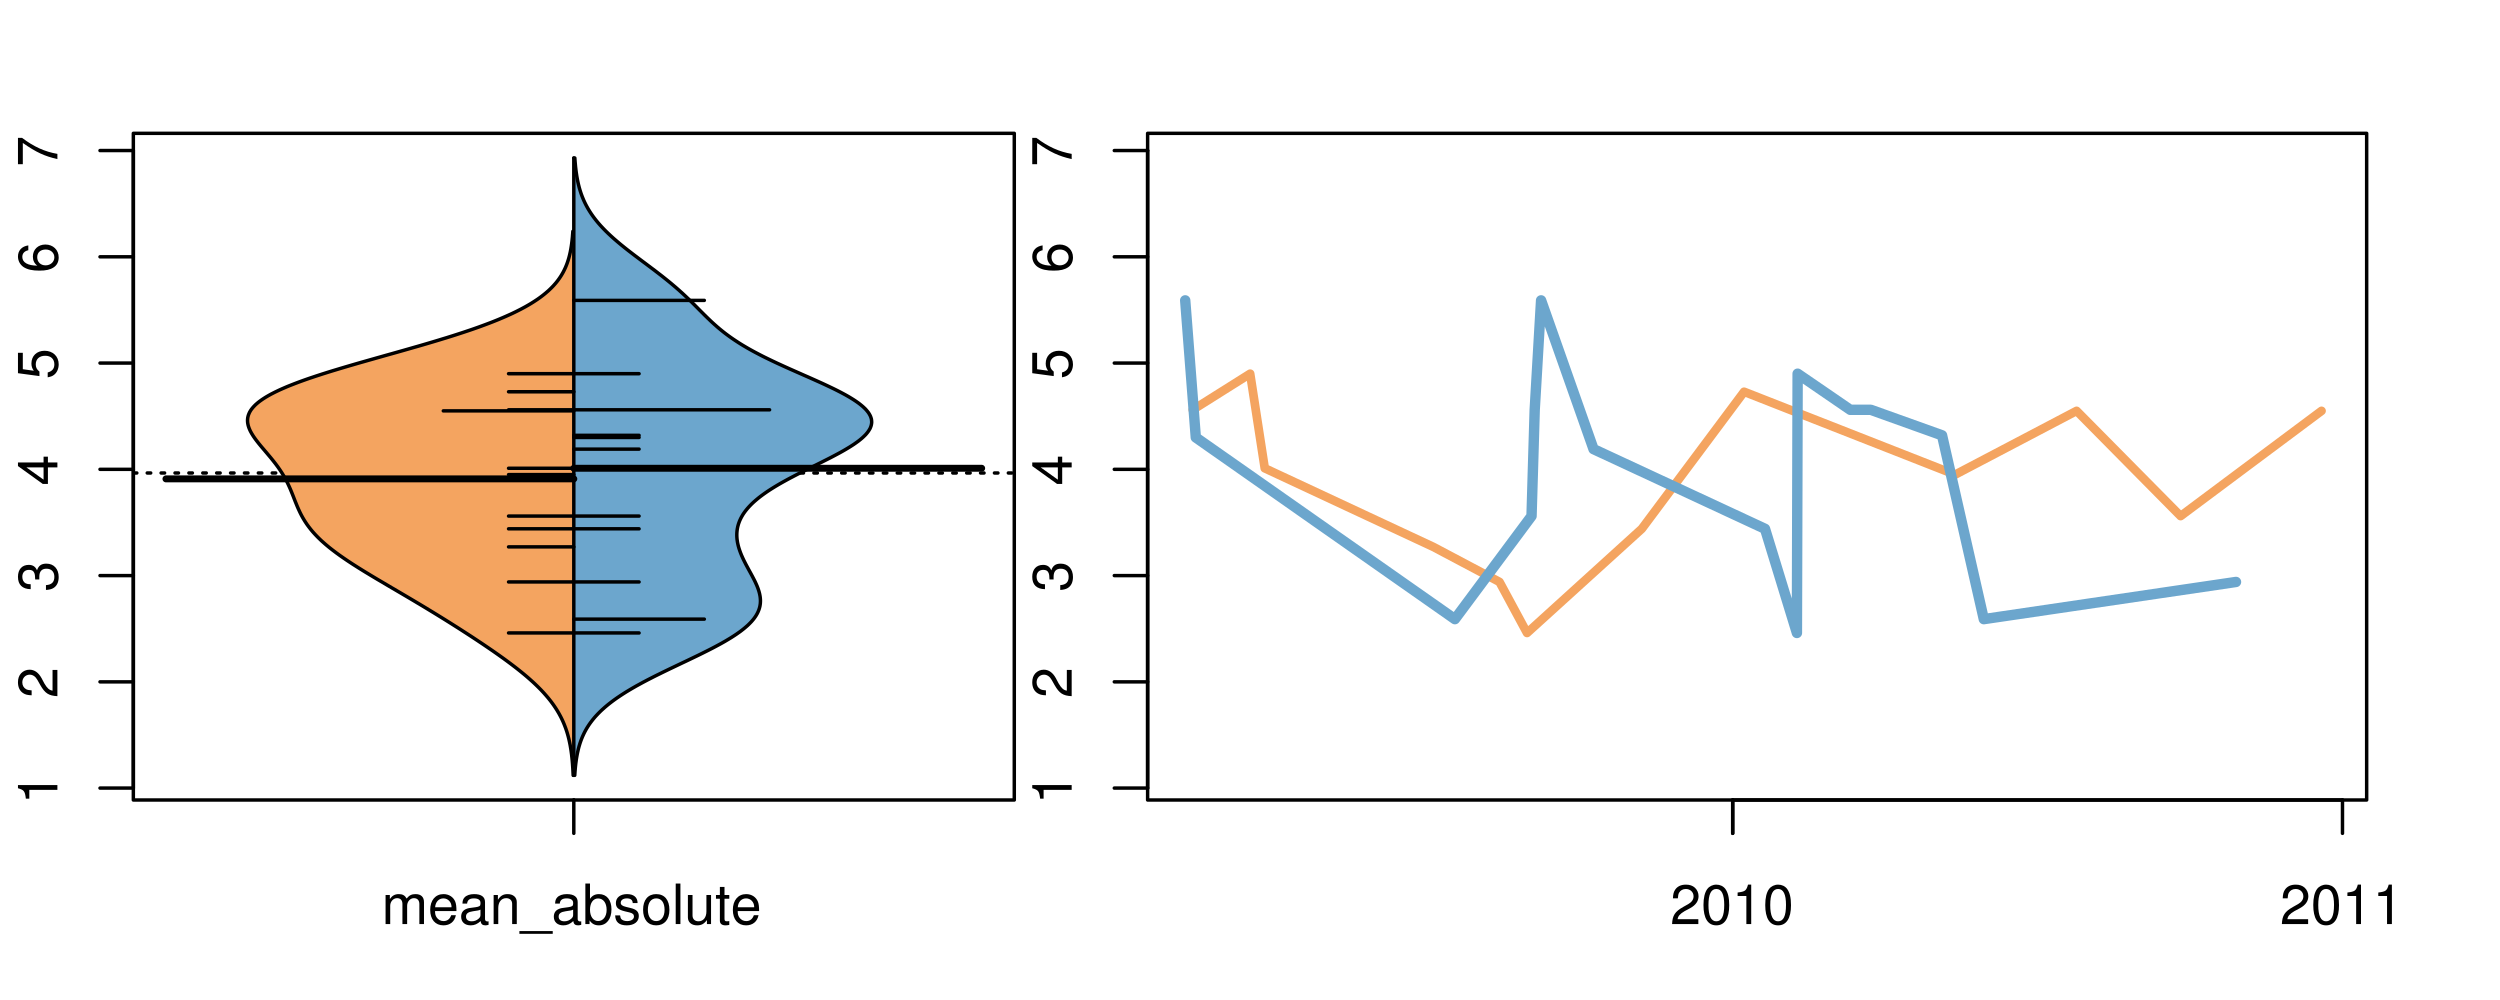<?xml version="1.0" encoding="UTF-8"?>
<svg xmlns="http://www.w3.org/2000/svg" xmlns:xlink="http://www.w3.org/1999/xlink" width="540pt" height="216pt" viewBox="0 0 540 216" version="1.1">
<defs>
<g>
<symbol overflow="visible" id="glyph0-0">
<path style="stroke:none;" d="M -6.062 -3.109 L 0 -3.109 L 0 -4.156 L -8.516 -4.156 L -8.516 -3.469 C -7.203 -3.094 -7.016 -2.859 -6.812 -1.219 L -6.062 -1.219 Z M -6.062 -3.109 "/>
</symbol>
<symbol overflow="visible" id="glyph0-1">
<path style="stroke:none;" d="M -1.047 -6.078 L -1.047 -1.594 C -1.734 -1.703 -2.188 -2.094 -2.797 -3.125 L -3.438 -4.328 C -4.094 -5.516 -4.969 -6.125 -6.016 -6.125 C -6.719 -6.125 -7.375 -5.844 -7.844 -5.344 C -8.297 -4.844 -8.516 -4.219 -8.516 -3.406 C -8.516 -2.328 -8.125 -1.531 -7.406 -1.062 C -6.953 -0.75 -6.422 -0.625 -5.562 -0.594 L -5.562 -1.656 C -6.125 -1.688 -6.484 -1.766 -6.75 -1.906 C -7.266 -2.188 -7.578 -2.734 -7.578 -3.375 C -7.578 -4.328 -6.906 -5.047 -5.984 -5.047 C -5.312 -5.047 -4.734 -4.656 -4.312 -3.906 L -3.688 -2.797 C -2.672 -1.016 -1.875 -0.5 0 -0.406 L 0 -6.078 Z M -1.047 -6.078 "/>
</symbol>
<symbol overflow="visible" id="glyph0-2">
<path style="stroke:none;" d="M -3.906 -2.656 L -3.906 -3.234 C -3.906 -4.391 -3.391 -4.984 -2.359 -4.984 C -1.297 -4.984 -0.656 -4.328 -0.656 -3.234 C -0.656 -2.078 -1.234 -1.516 -2.469 -1.438 L -2.469 -0.391 C -1.781 -0.438 -1.344 -0.547 -0.953 -0.75 C -0.141 -1.188 0.281 -2.031 0.281 -3.188 C 0.281 -4.938 -0.766 -6.078 -2.375 -6.078 C -3.453 -6.078 -4.062 -5.656 -4.406 -4.625 C -4.719 -5.422 -5.312 -5.812 -6.172 -5.812 C -7.625 -5.812 -8.516 -4.844 -8.516 -3.234 C -8.516 -1.516 -7.578 -0.594 -5.766 -0.562 L -5.766 -1.625 C -6.281 -1.625 -6.562 -1.688 -6.828 -1.812 C -7.297 -2.047 -7.578 -2.578 -7.578 -3.234 C -7.578 -4.172 -7.031 -4.734 -6.125 -4.734 C -5.531 -4.734 -5.172 -4.531 -4.984 -4.062 C -4.859 -3.766 -4.812 -3.391 -4.797 -2.656 Z M -3.906 -2.656 "/>
</symbol>
<symbol overflow="visible" id="glyph0-3">
<path style="stroke:none;" d="M -2.047 -3.922 L 0 -3.922 L 0 -4.984 L -2.047 -4.984 L -2.047 -6.234 L -2.984 -6.234 L -2.984 -4.984 L -8.516 -4.984 L -8.516 -4.203 L -3.156 -0.344 L -2.047 -0.344 Z M -2.984 -3.922 L -2.984 -1.266 L -6.703 -3.922 Z M -2.984 -3.922 "/>
</symbol>
<symbol overflow="visible" id="glyph0-4">
<path style="stroke:none;" d="M -8.516 -5.719 L -8.516 -1.312 L -3.875 -0.688 L -3.875 -1.656 C -4.469 -2.141 -4.672 -2.562 -4.672 -3.219 C -4.672 -4.359 -3.891 -5.078 -2.625 -5.078 C -1.406 -5.078 -0.656 -4.375 -0.656 -3.219 C -0.656 -2.297 -1.125 -1.734 -2.094 -1.469 L -2.094 -0.422 C -1.391 -0.562 -1.062 -0.688 -0.75 -0.938 C -0.094 -1.422 0.281 -2.281 0.281 -3.234 C 0.281 -4.953 -0.969 -6.156 -2.766 -6.156 C -4.453 -6.156 -5.609 -5.047 -5.609 -3.406 C -5.609 -2.812 -5.453 -2.328 -5.094 -1.844 L -7.469 -2.172 L -7.469 -5.719 Z M -8.516 -5.719 "/>
</symbol>
<symbol overflow="visible" id="glyph0-5">
<path style="stroke:none;" d="M -6.281 -5.969 C -7.688 -5.766 -8.516 -4.859 -8.516 -3.562 C -8.516 -2.625 -8.047 -1.781 -7.297 -1.281 C -6.469 -0.75 -5.422 -0.516 -3.875 -0.516 C -2.453 -0.516 -1.531 -0.734 -0.781 -1.234 C -0.094 -1.688 0.281 -2.438 0.281 -3.375 C 0.281 -4.984 -0.922 -6.156 -2.594 -6.156 C -4.172 -6.156 -5.297 -5.078 -5.297 -3.547 C -5.297 -2.719 -4.969 -2.047 -4.344 -1.594 C -6.422 -1.609 -7.578 -2.281 -7.578 -3.484 C -7.578 -4.234 -7.109 -4.75 -6.281 -4.922 Z M -4.359 -3.422 C -4.359 -4.438 -3.641 -5.078 -2.516 -5.078 C -1.438 -5.078 -0.656 -4.359 -0.656 -3.391 C -0.656 -2.406 -1.469 -1.656 -2.562 -1.656 C -3.625 -1.656 -4.359 -2.375 -4.359 -3.422 Z M -4.359 -3.422 "/>
</symbol>
<symbol overflow="visible" id="glyph0-6">
<path style="stroke:none;" d="M -8.516 -6.234 L -8.516 -0.547 L -7.469 -0.547 L -7.469 -5.141 C -4.578 -3.125 -2.797 -2.297 0 -1.656 L 0 -2.781 C -2.719 -3.25 -5.062 -4.312 -7.625 -6.234 Z M -8.516 -6.234 "/>
</symbol>
<symbol overflow="visible" id="glyph0-7">
<path style="stroke:none;" d="M -8.75 -5.938 L -8.75 -4.938 L -5.5 -4.938 C -6.125 -4.531 -6.469 -3.859 -6.469 -3.016 C -6.469 -1.375 -5.156 -0.312 -3.156 -0.312 C -1.031 -0.312 0.281 -1.359 0.281 -3.047 C 0.281 -3.906 -0.047 -4.516 -0.828 -5.047 L 0 -5.047 L 0 -5.938 Z M -5.531 -3.188 C -5.531 -4.266 -4.578 -4.938 -3.078 -4.938 C -1.625 -4.938 -0.656 -4.25 -0.656 -3.188 C -0.656 -2.094 -1.625 -1.359 -3.094 -1.359 C -4.562 -1.359 -5.531 -2.094 -5.531 -3.188 Z M -5.531 -3.188 "/>
</symbol>
<symbol overflow="visible" id="glyph0-8">
<path style="stroke:none;" d="M -6.281 -3.094 L -6.281 -2.047 L -7.266 -2.047 C -7.688 -2.047 -7.906 -2.297 -7.906 -2.75 C -7.906 -2.828 -7.906 -2.875 -7.891 -3.094 L -8.719 -3.094 C -8.766 -2.875 -8.781 -2.734 -8.781 -2.531 C -8.781 -1.609 -8.25 -1.062 -7.359 -1.062 L -6.281 -1.062 L -6.281 -0.219 L -5.469 -0.219 L -5.469 -1.062 L 0 -1.062 L 0 -2.047 L -5.469 -2.047 L -5.469 -3.094 Z M -6.281 -3.094 "/>
</symbol>
<symbol overflow="visible" id="glyph0-9">
<path style="stroke:none;" d="M 1.516 -6.938 L 1.516 0.266 L 2.109 0.266 L 2.109 -6.938 Z M 1.516 -6.938 "/>
</symbol>
<symbol overflow="visible" id="glyph0-10">
<path style="stroke:none;" d="M -6.469 -3.266 C -6.469 -1.5 -5.203 -0.438 -3.094 -0.438 C -0.984 -0.438 0.281 -1.484 0.281 -3.281 C 0.281 -5.047 -0.984 -6.125 -3.047 -6.125 C -5.219 -6.125 -6.469 -5.078 -6.469 -3.266 Z M -5.547 -3.281 C -5.547 -4.406 -4.625 -5.078 -3.062 -5.078 C -1.578 -5.078 -0.641 -4.375 -0.641 -3.281 C -0.641 -2.156 -1.578 -1.469 -3.094 -1.469 C -4.609 -1.469 -5.547 -2.156 -5.547 -3.281 Z M -5.547 -3.281 "/>
</symbol>
<symbol overflow="visible" id="glyph0-11">
<path style="stroke:none;" d="M -8.75 -1.828 L -8.75 -0.812 L 0 -0.812 L 0 -1.828 Z M -8.75 -1.828 "/>
</symbol>
<symbol overflow="visible" id="glyph0-12">
<path style="stroke:none;" d="M -1.25 -2.297 L -1.25 -1.047 L 0 -1.047 L 0 -2.297 Z M -1.25 -2.297 "/>
</symbol>
<symbol overflow="visible" id="glyph0-13">
<path style="stroke:none;" d="M 0 -3.422 L -6.281 -5.828 L -6.281 -4.703 L -1.188 -2.922 L -6.281 -1.25 L -6.281 -0.125 L 0 -2.328 Z M 0 -3.422 "/>
</symbol>
<symbol overflow="visible" id="glyph0-14">
<path style="stroke:none;" d="M -0.594 -6.422 C -0.562 -6.312 -0.562 -6.266 -0.562 -6.203 C -0.562 -5.859 -0.75 -5.656 -1.062 -5.656 L -4.75 -5.656 C -5.875 -5.656 -6.469 -4.844 -6.469 -3.297 C -6.469 -2.391 -6.203 -1.625 -5.734 -1.219 C -5.406 -0.922 -5.047 -0.797 -4.422 -0.781 L -4.422 -1.781 C -5.203 -1.875 -5.547 -2.328 -5.547 -3.266 C -5.547 -4.156 -5.203 -4.672 -4.609 -4.672 L -4.344 -4.672 C -3.922 -4.672 -3.75 -4.422 -3.641 -3.625 C -3.469 -2.203 -3.422 -1.984 -3.266 -1.609 C -2.969 -0.875 -2.406 -0.5 -1.578 -0.5 C -0.438 -0.5 0.281 -1.297 0.281 -2.562 C 0.281 -3.359 0 -4 -0.641 -4.703 C -0.016 -4.781 0.281 -5.094 0.281 -5.734 C 0.281 -5.938 0.25 -6.094 0.172 -6.422 Z M -1.984 -4.672 C -1.641 -4.672 -1.438 -4.578 -1.156 -4.266 C -0.797 -3.859 -0.594 -3.375 -0.594 -2.781 C -0.594 -2 -0.969 -1.547 -1.609 -1.547 C -2.266 -1.547 -2.609 -1.984 -2.766 -3.062 C -2.906 -4.109 -2.953 -4.328 -3.109 -4.672 Z M -1.984 -4.672 "/>
</symbol>
<symbol overflow="visible" id="glyph0-15">
<path style="stroke:none;" d="M 0 -5.781 L -6.281 -5.781 L -6.281 -4.781 L -2.719 -4.781 C -1.438 -4.781 -0.594 -4.109 -0.594 -3.078 C -0.594 -2.281 -1.078 -1.781 -1.844 -1.781 L -6.281 -1.781 L -6.281 -0.781 L -1.438 -0.781 C -0.391 -0.781 0.281 -1.562 0.281 -2.781 C 0.281 -3.703 -0.047 -4.297 -0.875 -4.891 L 0 -4.891 Z M 0 -5.781 "/>
</symbol>
<symbol overflow="visible" id="glyph0-16">
<path style="stroke:none;" d="M -2.812 -6.156 C -3.766 -6.156 -4.344 -6.078 -4.812 -5.906 C -5.844 -5.5 -6.469 -4.531 -6.469 -3.359 C -6.469 -1.609 -5.125 -0.484 -3.062 -0.484 C -1 -0.484 0.281 -1.578 0.281 -3.344 C 0.281 -4.781 -0.547 -5.766 -1.906 -6.031 L -1.906 -5.016 C -1.078 -4.734 -0.641 -4.172 -0.641 -3.375 C -0.641 -2.734 -0.938 -2.203 -1.469 -1.859 C -1.828 -1.625 -2.188 -1.531 -2.812 -1.531 Z M -3.625 -1.547 C -4.781 -1.625 -5.547 -2.344 -5.547 -3.344 C -5.547 -4.328 -4.734 -5.094 -3.703 -5.094 C -3.672 -5.094 -3.641 -5.094 -3.625 -5.078 Z M -3.625 -1.547 "/>
</symbol>
<symbol overflow="visible" id="glyph1-0">
<path style="stroke:none;" d="M 0.844 -6.281 L 0.844 0 L 1.844 0 L 1.844 -3.953 C 1.844 -4.859 2.516 -5.594 3.328 -5.594 C 4.062 -5.594 4.484 -5.141 4.484 -4.328 L 4.484 0 L 5.5 0 L 5.5 -3.953 C 5.5 -4.859 6.156 -5.594 6.969 -5.594 C 7.703 -5.594 8.141 -5.125 8.141 -4.328 L 8.141 0 L 9.141 0 L 9.141 -4.719 C 9.141 -5.844 8.5 -6.469 7.312 -6.469 C 6.484 -6.469 5.969 -6.219 5.391 -5.516 C 5.016 -6.188 4.516 -6.469 3.703 -6.469 C 2.859 -6.469 2.297 -6.156 1.766 -5.406 L 1.766 -6.281 Z M 0.844 -6.281 "/>
</symbol>
<symbol overflow="visible" id="glyph1-1">
<path style="stroke:none;" d="M 6.156 -2.812 C 6.156 -3.766 6.078 -4.344 5.906 -4.812 C 5.5 -5.844 4.531 -6.469 3.359 -6.469 C 1.609 -6.469 0.484 -5.125 0.484 -3.062 C 0.484 -1 1.578 0.281 3.344 0.281 C 4.781 0.281 5.766 -0.547 6.031 -1.906 L 5.016 -1.906 C 4.734 -1.078 4.172 -0.641 3.375 -0.641 C 2.734 -0.641 2.203 -0.938 1.859 -1.469 C 1.625 -1.828 1.531 -2.188 1.531 -2.812 Z M 1.547 -3.625 C 1.625 -4.781 2.344 -5.547 3.344 -5.547 C 4.328 -5.547 5.094 -4.734 5.094 -3.703 C 5.094 -3.672 5.094 -3.641 5.078 -3.625 Z M 1.547 -3.625 "/>
</symbol>
<symbol overflow="visible" id="glyph1-2">
<path style="stroke:none;" d="M 6.422 -0.594 C 6.312 -0.562 6.266 -0.562 6.203 -0.562 C 5.859 -0.562 5.656 -0.75 5.656 -1.062 L 5.656 -4.75 C 5.656 -5.875 4.844 -6.469 3.297 -6.469 C 2.391 -6.469 1.625 -6.203 1.219 -5.734 C 0.922 -5.406 0.797 -5.047 0.781 -4.422 L 1.781 -4.422 C 1.875 -5.203 2.328 -5.547 3.266 -5.547 C 4.156 -5.547 4.672 -5.203 4.672 -4.609 L 4.672 -4.344 C 4.672 -3.922 4.422 -3.75 3.625 -3.641 C 2.203 -3.469 1.984 -3.422 1.609 -3.266 C 0.875 -2.969 0.5 -2.406 0.5 -1.578 C 0.5 -0.438 1.297 0.281 2.562 0.281 C 3.359 0.281 4 0 4.703 -0.641 C 4.781 -0.016 5.094 0.281 5.734 0.281 C 5.938 0.281 6.094 0.25 6.422 0.172 Z M 4.672 -1.984 C 4.672 -1.641 4.578 -1.438 4.266 -1.156 C 3.859 -0.797 3.375 -0.594 2.781 -0.594 C 2 -0.594 1.547 -0.969 1.547 -1.609 C 1.547 -2.266 1.984 -2.609 3.062 -2.766 C 4.109 -2.906 4.328 -2.953 4.672 -3.109 Z M 4.672 -1.984 "/>
</symbol>
<symbol overflow="visible" id="glyph1-3">
<path style="stroke:none;" d="M 0.844 -6.281 L 0.844 0 L 1.844 0 L 1.844 -3.469 C 1.844 -4.75 2.516 -5.594 3.547 -5.594 C 4.344 -5.594 4.844 -5.109 4.844 -4.359 L 4.844 0 L 5.844 0 L 5.844 -4.75 C 5.844 -5.797 5.062 -6.469 3.859 -6.469 C 2.922 -6.469 2.312 -6.109 1.766 -5.234 L 1.766 -6.281 Z M 0.844 -6.281 "/>
</symbol>
<symbol overflow="visible" id="glyph1-4">
<path style="stroke:none;" d="M 6.938 1.516 L -0.266 1.516 L -0.266 2.109 L 6.938 2.109 Z M 6.938 1.516 "/>
</symbol>
<symbol overflow="visible" id="glyph1-5">
<path style="stroke:none;" d="M 0.641 -8.75 L 0.641 0 L 1.547 0 L 1.547 -0.797 C 2.031 -0.078 2.656 0.281 3.547 0.281 C 5.203 0.281 6.281 -1.078 6.281 -3.172 C 6.281 -5.203 5.25 -6.469 3.594 -6.469 C 2.719 -6.469 2.109 -6.141 1.641 -5.438 L 1.641 -8.75 Z M 3.391 -5.531 C 4.516 -5.531 5.234 -4.562 5.234 -3.062 C 5.234 -1.625 4.484 -0.656 3.391 -0.656 C 2.344 -0.656 1.641 -1.625 1.641 -3.094 C 1.641 -4.578 2.344 -5.531 3.391 -5.531 Z M 3.391 -5.531 "/>
</symbol>
<symbol overflow="visible" id="glyph1-6">
<path style="stroke:none;" d="M 5.25 -4.531 C 5.25 -5.766 4.422 -6.469 2.969 -6.469 C 1.516 -6.469 0.562 -5.719 0.562 -4.547 C 0.562 -3.562 1.062 -3.094 2.562 -2.734 L 3.484 -2.516 C 4.188 -2.344 4.469 -2.094 4.469 -1.625 C 4.469 -1.047 3.875 -0.641 3 -0.641 C 2.453 -0.641 2 -0.797 1.75 -1.062 C 1.594 -1.25 1.531 -1.422 1.469 -1.875 L 0.406 -1.875 C 0.453 -0.422 1.266 0.281 2.922 0.281 C 4.5 0.281 5.516 -0.5 5.516 -1.719 C 5.516 -2.656 4.984 -3.172 3.734 -3.469 L 2.766 -3.703 C 1.953 -3.891 1.609 -4.156 1.609 -4.594 C 1.609 -5.172 2.125 -5.547 2.938 -5.547 C 3.75 -5.547 4.172 -5.203 4.203 -4.531 Z M 5.25 -4.531 "/>
</symbol>
<symbol overflow="visible" id="glyph1-7">
<path style="stroke:none;" d="M 3.266 -6.469 C 1.5 -6.469 0.438 -5.203 0.438 -3.094 C 0.438 -0.984 1.484 0.281 3.281 0.281 C 5.047 0.281 6.125 -0.984 6.125 -3.047 C 6.125 -5.219 5.078 -6.469 3.266 -6.469 Z M 3.281 -5.547 C 4.406 -5.547 5.078 -4.625 5.078 -3.062 C 5.078 -1.578 4.375 -0.641 3.281 -0.641 C 2.156 -0.641 1.469 -1.578 1.469 -3.094 C 1.469 -4.609 2.156 -5.547 3.281 -5.547 Z M 3.281 -5.547 "/>
</symbol>
<symbol overflow="visible" id="glyph1-8">
<path style="stroke:none;" d="M 1.828 -8.75 L 0.812 -8.75 L 0.812 0 L 1.828 0 Z M 1.828 -8.75 "/>
</symbol>
<symbol overflow="visible" id="glyph1-9">
<path style="stroke:none;" d="M 5.781 0 L 5.781 -6.281 L 4.781 -6.281 L 4.781 -2.719 C 4.781 -1.438 4.109 -0.594 3.078 -0.594 C 2.281 -0.594 1.781 -1.078 1.781 -1.844 L 1.781 -6.281 L 0.781 -6.281 L 0.781 -1.438 C 0.781 -0.391 1.562 0.281 2.781 0.281 C 3.703 0.281 4.297 -0.047 4.891 -0.875 L 4.891 0 Z M 5.781 0 "/>
</symbol>
<symbol overflow="visible" id="glyph1-10">
<path style="stroke:none;" d="M 3.047 -6.281 L 2.016 -6.281 L 2.016 -8.016 L 1.016 -8.016 L 1.016 -6.281 L 0.172 -6.281 L 0.172 -5.469 L 1.016 -5.469 L 1.016 -0.719 C 1.016 -0.078 1.453 0.281 2.234 0.281 C 2.469 0.281 2.719 0.25 3.047 0.188 L 3.047 -0.641 C 2.922 -0.609 2.766 -0.594 2.562 -0.594 C 2.141 -0.594 2.016 -0.719 2.016 -1.156 L 2.016 -5.469 L 3.047 -5.469 Z M 3.047 -6.281 "/>
</symbol>
<symbol overflow="visible" id="glyph1-11">
<path style="stroke:none;" d="M 6.078 -1.047 L 1.594 -1.047 C 1.703 -1.734 2.094 -2.188 3.125 -2.797 L 4.328 -3.438 C 5.516 -4.094 6.125 -4.969 6.125 -6.016 C 6.125 -6.719 5.844 -7.375 5.344 -7.844 C 4.844 -8.297 4.219 -8.516 3.406 -8.516 C 2.328 -8.516 1.531 -8.125 1.062 -7.406 C 0.75 -6.953 0.625 -6.422 0.594 -5.562 L 1.656 -5.562 C 1.688 -6.125 1.766 -6.484 1.906 -6.75 C 2.188 -7.266 2.734 -7.578 3.375 -7.578 C 4.328 -7.578 5.047 -6.906 5.047 -5.984 C 5.047 -5.312 4.656 -4.734 3.906 -4.312 L 2.797 -3.688 C 1.016 -2.672 0.5 -1.875 0.406 0 L 6.078 0 Z M 6.078 -1.047 "/>
</symbol>
<symbol overflow="visible" id="glyph1-12">
<path style="stroke:none;" d="M 3.297 -8.516 C 2.516 -8.516 1.781 -8.156 1.344 -7.578 C 0.797 -6.828 0.516 -5.688 0.516 -4.109 C 0.516 -1.25 1.469 0.281 3.297 0.281 C 5.094 0.281 6.078 -1.25 6.078 -4.047 C 6.078 -5.703 5.812 -6.797 5.25 -7.578 C 4.812 -8.172 4.109 -8.516 3.297 -8.516 Z M 3.297 -7.578 C 4.438 -7.578 5 -6.422 5 -4.141 C 5 -1.734 4.453 -0.594 3.281 -0.594 C 2.156 -0.594 1.594 -1.781 1.594 -4.109 C 1.594 -6.438 2.156 -7.578 3.297 -7.578 Z M 3.297 -7.578 "/>
</symbol>
<symbol overflow="visible" id="glyph1-13">
<path style="stroke:none;" d="M 3.109 -6.062 L 3.109 0 L 4.156 0 L 4.156 -8.516 L 3.469 -8.516 C 3.094 -7.203 2.859 -7.016 1.219 -6.812 L 1.219 -6.062 Z M 3.109 -6.062 "/>
</symbol>
</g>
<clipPath id="clip1">
  <path d="M 28.801 28.801 L 220.086 28.801 L 220.086 173.801 L 28.801 173.801 Z M 28.801 28.801 "/>
</clipPath>
<clipPath id="clip2">
  <path d="M 247.887 28.801 L 512.199 28.801 L 512.199 173.801 L 247.887 173.801 Z M 247.887 28.801 "/>
</clipPath>
<clipPath id="clip3">
  <path d="M 233.484 14.398 L 526.598 14.398 L 526.598 188.199 L 233.484 188.199 Z M 233.484 14.398 "/>
</clipPath>
<clipPath id="clip4">
  <path d="M 247.887 28.801 L 512.199 28.801 L 512.199 173.801 L 247.887 173.801 Z M 247.887 28.801 "/>
</clipPath>
</defs>
<g id="surface961">
<path style="fill:none;stroke-width:0.75;stroke-linecap:round;stroke-linejoin:round;stroke:rgb(0%,0%,0%);stroke-opacity:1;stroke-miterlimit:10;" d="M 28.801 172.801 L 219.086 172.801 L 219.086 28.801 L 28.801 28.801 L 28.801 172.801 "/>
<path style="fill:none;stroke-width:0.75;stroke-linecap:round;stroke-linejoin:round;stroke:rgb(0%,0%,0%);stroke-opacity:1;stroke-miterlimit:10;" d="M 28.801 170.227 L 28.801 32.52 "/>
<path style="fill:none;stroke-width:0.75;stroke-linecap:round;stroke-linejoin:round;stroke:rgb(0%,0%,0%);stroke-opacity:1;stroke-miterlimit:10;" d="M 28.801 170.227 L 21.602 170.227 "/>
<path style="fill:none;stroke-width:0.75;stroke-linecap:round;stroke-linejoin:round;stroke:rgb(0%,0%,0%);stroke-opacity:1;stroke-miterlimit:10;" d="M 28.801 147.277 L 21.602 147.277 "/>
<path style="fill:none;stroke-width:0.75;stroke-linecap:round;stroke-linejoin:round;stroke:rgb(0%,0%,0%);stroke-opacity:1;stroke-miterlimit:10;" d="M 28.801 124.324 L 21.602 124.324 "/>
<path style="fill:none;stroke-width:0.75;stroke-linecap:round;stroke-linejoin:round;stroke:rgb(0%,0%,0%);stroke-opacity:1;stroke-miterlimit:10;" d="M 28.801 101.375 L 21.602 101.375 "/>
<path style="fill:none;stroke-width:0.75;stroke-linecap:round;stroke-linejoin:round;stroke:rgb(0%,0%,0%);stroke-opacity:1;stroke-miterlimit:10;" d="M 28.801 78.422 L 21.602 78.422 "/>
<path style="fill:none;stroke-width:0.75;stroke-linecap:round;stroke-linejoin:round;stroke:rgb(0%,0%,0%);stroke-opacity:1;stroke-miterlimit:10;" d="M 28.801 55.473 L 21.602 55.473 "/>
<path style="fill:none;stroke-width:0.75;stroke-linecap:round;stroke-linejoin:round;stroke:rgb(0%,0%,0%);stroke-opacity:1;stroke-miterlimit:10;" d="M 28.801 32.52 L 21.602 32.52 "/>
<g style="fill:rgb(0%,0%,0%);fill-opacity:1;">
  <use xlink:href="#glyph0-0" x="12.396" y="173.727"/>
</g>
<g style="fill:rgb(0%,0%,0%);fill-opacity:1;">
  <use xlink:href="#glyph0-1" x="12.396" y="150.777"/>
</g>
<g style="fill:rgb(0%,0%,0%);fill-opacity:1;">
  <use xlink:href="#glyph0-2" x="12.396" y="127.824"/>
</g>
<g style="fill:rgb(0%,0%,0%);fill-opacity:1;">
  <use xlink:href="#glyph0-3" x="12.396" y="104.875"/>
</g>
<g style="fill:rgb(0%,0%,0%);fill-opacity:1;">
  <use xlink:href="#glyph0-4" x="12.396" y="81.922"/>
</g>
<g style="fill:rgb(0%,0%,0%);fill-opacity:1;">
  <use xlink:href="#glyph0-5" x="12.396" y="58.973"/>
</g>
<g style="fill:rgb(0%,0%,0%);fill-opacity:1;">
  <use xlink:href="#glyph0-6" x="12.396" y="36.02"/>
</g>
<path style="fill:none;stroke-width:0.75;stroke-linecap:round;stroke-linejoin:round;stroke:rgb(0%,0%,0%);stroke-opacity:1;stroke-miterlimit:10;" d="M 123.941 172.801 L 123.941 172.801 "/>
<path style="fill:none;stroke-width:0.75;stroke-linecap:round;stroke-linejoin:round;stroke:rgb(0%,0%,0%);stroke-opacity:1;stroke-miterlimit:10;" d="M 123.941 172.801 L 123.941 180 "/>
<g style="fill:rgb(0%,0%,0%);fill-opacity:1;">
  <use xlink:href="#glyph1-0" x="82.441" y="199.596"/>
  <use xlink:href="#glyph1-1" x="92.438" y="199.596"/>
  <use xlink:href="#glyph1-2" x="99.109" y="199.596"/>
  <use xlink:href="#glyph1-3" x="105.781" y="199.596"/>
  <use xlink:href="#glyph1-4" x="112.453" y="199.596"/>
  <use xlink:href="#glyph1-2" x="119.125" y="199.596"/>
  <use xlink:href="#glyph1-5" x="125.797" y="199.596"/>
  <use xlink:href="#glyph1-6" x="132.469" y="199.596"/>
  <use xlink:href="#glyph1-7" x="138.469" y="199.596"/>
  <use xlink:href="#glyph1-8" x="145.141" y="199.596"/>
  <use xlink:href="#glyph1-9" x="147.805" y="199.596"/>
  <use xlink:href="#glyph1-10" x="154.477" y="199.596"/>
  <use xlink:href="#glyph1-1" x="157.812" y="199.596"/>
</g>
<g clip-path="url(#clip1)" clip-rule="nonzero">
<path style="fill:none;stroke-width:0.75;stroke-linecap:round;stroke-linejoin:round;stroke:rgb(0%,0%,0%);stroke-opacity:1;stroke-dasharray:0.75,2.25;stroke-miterlimit:10;" d="M 28.801 102.164 L 219.086 102.164 "/>
<path style=" stroke:none;fill-rule:nonzero;fill:rgb(95.686%,64.314%,37.647%);fill-opacity:1;" d="M 123.941 49.969 L 123.734 49.969 L 123.703 50.43 L 123.664 50.891 L 123.648 51.121 L 123.625 51.348 L 123.555 52.039 L 123.527 52.27 L 123.496 52.5 L 123.469 52.73 L 123.434 52.957 L 123.402 53.188 L 123.363 53.418 L 123.328 53.648 L 123.199 54.34 L 123.148 54.57 L 123.098 54.797 L 123.047 55.027 L 122.93 55.488 L 122.867 55.719 L 122.801 55.949 L 122.73 56.18 L 122.656 56.406 L 122.582 56.637 L 122.5 56.867 L 122.414 57.098 L 122.324 57.328 L 122.23 57.559 L 122.133 57.789 L 122.027 58.016 L 121.918 58.246 L 121.805 58.477 L 121.688 58.707 L 121.562 58.938 L 121.43 59.168 L 121.293 59.398 L 121.152 59.629 L 121.004 59.855 L 120.848 60.086 L 120.684 60.316 L 120.516 60.547 L 120.34 60.777 L 120.156 61.008 L 119.965 61.238 L 119.762 61.465 L 119.559 61.695 L 119.34 61.926 L 119.117 62.156 L 118.883 62.387 L 118.641 62.617 L 118.395 62.848 L 118.129 63.074 L 117.863 63.305 L 117.582 63.535 L 117.293 63.766 L 116.996 63.996 L 116.684 64.227 L 116.367 64.457 L 116.035 64.688 L 115.691 64.914 L 115.34 65.145 L 114.977 65.375 L 114.605 65.605 L 114.215 65.836 L 113.816 66.066 L 113.41 66.297 L 112.988 66.523 L 112.559 66.754 L 112.109 66.984 L 111.652 67.215 L 111.184 67.445 L 110.703 67.676 L 110.211 67.906 L 109.703 68.133 L 109.188 68.363 L 108.656 68.594 L 108.113 68.824 L 107.562 69.055 L 106.992 69.285 L 106.418 69.516 L 105.824 69.746 L 105.223 69.973 L 104.609 70.203 L 103.984 70.434 L 103.352 70.664 L 102.699 70.895 L 102.043 71.125 L 101.371 71.355 L 100.691 71.582 L 100.004 71.812 L 99.301 72.043 L 98.59 72.273 L 97.871 72.504 L 97.141 72.734 L 96.406 72.965 L 95.656 73.191 L 94.906 73.422 L 93.375 73.883 L 92.598 74.113 L 91.816 74.344 L 91.031 74.574 L 90.234 74.805 L 89.438 75.031 L 88.637 75.262 L 87.832 75.492 L 87.023 75.723 L 85.398 76.184 L 84.582 76.414 L 83.766 76.641 L 82.949 76.871 L 82.137 77.102 L 81.32 77.332 L 79.695 77.793 L 78.887 78.023 L 78.086 78.25 L 77.281 78.48 L 76.488 78.711 L 75.699 78.941 L 74.914 79.172 L 74.137 79.402 L 73.363 79.633 L 72.605 79.863 L 71.852 80.09 L 71.105 80.32 L 70.375 80.551 L 69.648 80.781 L 68.938 81.012 L 68.23 81.242 L 67.543 81.473 L 66.867 81.699 L 66.203 81.93 L 65.555 82.16 L 64.914 82.391 L 64.297 82.621 L 63.688 82.852 L 63.098 83.082 L 62.523 83.309 L 61.957 83.539 L 61.422 83.77 L 60.895 84 L 60.383 84.23 L 59.895 84.461 L 59.418 84.691 L 58.965 84.922 L 58.523 85.148 L 58.109 85.379 L 57.707 85.609 L 57.32 85.84 L 56.961 86.07 L 56.613 86.301 L 56.289 86.531 L 55.98 86.758 L 55.691 86.988 L 55.422 87.219 L 55.164 87.449 L 54.938 87.68 L 54.719 87.91 L 54.523 88.141 L 54.344 88.367 L 54.176 88.598 L 54.039 88.828 L 53.906 89.059 L 53.801 89.289 L 53.707 89.52 L 53.625 89.75 L 53.566 89.98 L 53.516 90.207 L 53.488 90.438 L 53.469 90.668 L 53.465 90.898 L 53.48 91.129 L 53.5 91.359 L 53.543 91.59 L 53.59 91.816 L 53.652 92.047 L 53.727 92.277 L 53.809 92.508 L 53.906 92.738 L 54.008 92.969 L 54.121 93.199 L 54.246 93.426 L 54.375 93.656 L 54.516 93.887 L 54.66 94.117 L 54.812 94.348 L 54.973 94.578 L 55.137 94.809 L 55.305 95.035 L 55.48 95.266 L 55.84 95.727 L 56.215 96.188 L 56.598 96.648 L 56.793 96.875 L 57.77 98.027 L 57.961 98.258 L 58.156 98.484 L 58.539 98.945 L 58.727 99.176 L 59.094 99.637 L 59.273 99.867 L 59.453 100.094 L 59.629 100.324 L 59.797 100.555 L 59.969 100.785 L 60.133 101.016 L 60.453 101.477 L 60.605 101.707 L 60.754 101.934 L 60.902 102.164 L 61.184 102.625 L 61.32 102.855 L 61.453 103.086 L 61.578 103.316 L 61.703 103.543 L 61.828 103.773 L 62.062 104.234 L 62.281 104.695 L 62.387 104.926 L 62.492 105.152 L 62.695 105.613 L 62.793 105.844 L 63.168 106.766 L 63.258 106.992 L 63.797 108.375 L 63.891 108.602 L 64.172 109.293 L 64.27 109.523 L 64.473 109.984 L 64.578 110.211 L 64.684 110.441 L 64.793 110.672 L 64.906 110.902 L 65.023 111.133 L 65.145 111.363 L 65.27 111.594 L 65.398 111.824 L 65.531 112.051 L 65.668 112.281 L 65.809 112.512 L 65.957 112.742 L 66.262 113.203 L 66.426 113.434 L 66.594 113.66 L 66.766 113.891 L 67.125 114.352 L 67.508 114.812 L 67.711 115.043 L 67.918 115.27 L 68.129 115.5 L 68.348 115.73 L 68.57 115.961 L 68.801 116.191 L 69.277 116.652 L 69.527 116.883 L 69.781 117.109 L 70.305 117.57 L 70.578 117.801 L 71.133 118.262 L 71.426 118.492 L 71.715 118.719 L 72.016 118.949 L 72.625 119.41 L 73.258 119.871 L 73.582 120.102 L 73.91 120.328 L 74.242 120.559 L 74.578 120.789 L 74.918 121.02 L 75.262 121.25 L 75.609 121.48 L 75.961 121.711 L 76.316 121.941 L 76.676 122.168 L 77.402 122.629 L 77.77 122.859 L 78.512 123.32 L 78.887 123.551 L 79.262 123.777 L 79.645 124.008 L 80.023 124.238 L 80.789 124.699 L 81.562 125.16 L 81.949 125.387 L 84.684 127 L 85.078 127.227 L 85.859 127.688 L 86.254 127.918 L 87.426 128.609 L 87.816 128.836 L 88.203 129.066 L 88.594 129.297 L 88.98 129.527 L 89.371 129.758 L 89.758 129.988 L 90.141 130.219 L 90.527 130.445 L 92.059 131.367 L 93.195 132.059 L 93.57 132.285 L 93.945 132.516 L 94.324 132.746 L 94.695 132.977 L 95.07 133.207 L 95.812 133.668 L 96.18 133.895 L 96.547 134.125 L 96.918 134.355 L 97.281 134.586 L 97.648 134.816 L 98.375 135.277 L 98.738 135.504 L 99.816 136.195 L 100.172 136.426 L 100.531 136.656 L 100.887 136.887 L 101.238 137.113 L 101.594 137.344 L 102.297 137.805 L 103.34 138.496 L 103.684 138.727 L 104.027 138.953 L 104.371 139.184 L 105.391 139.875 L 106.062 140.336 L 106.395 140.562 L 106.727 140.793 L 107.711 141.484 L 108.035 141.715 L 108.355 141.945 L 108.676 142.172 L 109.309 142.633 L 109.621 142.863 L 110.238 143.324 L 110.848 143.785 L 111.145 144.012 L 111.738 144.473 L 112.316 144.934 L 112.602 145.164 L 112.883 145.395 L 113.16 145.621 L 113.707 146.082 L 113.977 146.312 L 114.5 146.773 L 114.758 147.004 L 115.012 147.23 L 115.262 147.461 L 115.508 147.691 L 115.75 147.922 L 115.988 148.152 L 116.223 148.383 L 116.453 148.613 L 116.68 148.844 L 116.902 149.07 L 117.332 149.531 L 117.543 149.762 L 117.949 150.223 L 118.145 150.453 L 118.34 150.68 L 118.527 150.91 L 118.895 151.371 L 119.07 151.602 L 119.242 151.832 L 119.41 152.062 L 119.574 152.289 L 119.887 152.75 L 120.039 152.98 L 120.188 153.211 L 120.332 153.441 L 120.605 153.902 L 120.738 154.129 L 120.988 154.59 L 121.109 154.82 L 121.227 155.051 L 121.34 155.281 L 121.449 155.512 L 121.555 155.738 L 121.656 155.969 L 121.852 156.43 L 122.031 156.891 L 122.117 157.121 L 122.203 157.348 L 122.359 157.809 L 122.434 158.039 L 122.574 158.5 L 122.637 158.73 L 122.703 158.961 L 122.762 159.188 L 122.879 159.648 L 123.031 160.34 L 123.078 160.57 L 123.125 160.797 L 123.168 161.027 L 123.285 161.719 L 123.355 162.18 L 123.387 162.406 L 123.449 162.867 L 123.477 163.098 L 123.5 163.328 L 123.527 163.559 L 123.574 164.02 L 123.598 164.246 L 123.656 164.938 L 123.703 165.629 L 123.719 165.855 L 123.734 166.086 L 123.793 167.238 L 123.801 167.465 L 123.941 167.465 Z M 123.941 49.969 "/>
<path style="fill:none;stroke-width:0.75;stroke-linecap:round;stroke-linejoin:round;stroke:rgb(0%,0%,0%);stroke-opacity:1;stroke-miterlimit:10;" d="M 123.941 49.969 L 123.734 49.969 L 123.703 50.43 L 123.664 50.891 L 123.648 51.121 L 123.625 51.348 L 123.555 52.039 L 123.527 52.27 L 123.496 52.5 L 123.469 52.73 L 123.434 52.957 L 123.402 53.188 L 123.363 53.418 L 123.328 53.648 L 123.199 54.34 L 123.148 54.57 L 123.098 54.797 L 123.047 55.027 L 122.93 55.488 L 122.867 55.719 L 122.801 55.949 L 122.73 56.18 L 122.656 56.406 L 122.582 56.637 L 122.5 56.867 L 122.414 57.098 L 122.324 57.328 L 122.23 57.559 L 122.133 57.789 L 122.027 58.016 L 121.918 58.246 L 121.805 58.477 L 121.688 58.707 L 121.562 58.938 L 121.43 59.168 L 121.293 59.398 L 121.152 59.629 L 121.004 59.855 L 120.848 60.086 L 120.684 60.316 L 120.516 60.547 L 120.34 60.777 L 120.156 61.008 L 119.965 61.238 L 119.762 61.465 L 119.559 61.695 L 119.34 61.926 L 119.117 62.156 L 118.883 62.387 L 118.641 62.617 L 118.395 62.848 L 118.129 63.074 L 117.863 63.305 L 117.582 63.535 L 117.293 63.766 L 116.996 63.996 L 116.684 64.227 L 116.367 64.457 L 116.035 64.688 L 115.691 64.914 L 115.34 65.145 L 114.977 65.375 L 114.605 65.605 L 114.215 65.836 L 113.816 66.066 L 113.41 66.297 L 112.988 66.523 L 112.559 66.754 L 112.109 66.984 L 111.652 67.215 L 111.184 67.445 L 110.703 67.676 L 110.211 67.906 L 109.703 68.133 L 109.188 68.363 L 108.656 68.594 L 108.113 68.824 L 107.562 69.055 L 106.992 69.285 L 106.418 69.516 L 105.824 69.746 L 105.223 69.973 L 104.609 70.203 L 103.984 70.434 L 103.352 70.664 L 102.699 70.895 L 102.043 71.125 L 101.371 71.355 L 100.691 71.582 L 100.004 71.812 L 99.301 72.043 L 98.59 72.273 L 97.871 72.504 L 97.141 72.734 L 96.406 72.965 L 95.656 73.191 L 94.906 73.422 L 93.375 73.883 L 92.598 74.113 L 91.816 74.344 L 91.031 74.574 L 90.234 74.805 L 89.438 75.031 L 88.637 75.262 L 87.832 75.492 L 87.023 75.723 L 85.398 76.184 L 84.582 76.414 L 83.766 76.641 L 82.949 76.871 L 82.137 77.102 L 81.32 77.332 L 79.695 77.793 L 78.887 78.023 L 78.086 78.25 L 77.281 78.48 L 76.488 78.711 L 75.699 78.941 L 74.914 79.172 L 74.137 79.402 L 73.363 79.633 L 72.605 79.863 L 71.852 80.09 L 71.105 80.32 L 70.375 80.551 L 69.648 80.781 L 68.938 81.012 L 68.23 81.242 L 67.543 81.473 L 66.867 81.699 L 66.203 81.93 L 65.555 82.16 L 64.914 82.391 L 64.297 82.621 L 63.688 82.852 L 63.098 83.082 L 62.523 83.309 L 61.957 83.539 L 61.422 83.77 L 60.895 84 L 60.383 84.23 L 59.895 84.461 L 59.418 84.691 L 58.965 84.922 L 58.523 85.148 L 58.109 85.379 L 57.707 85.609 L 57.32 85.84 L 56.961 86.07 L 56.613 86.301 L 56.289 86.531 L 55.98 86.758 L 55.691 86.988 L 55.422 87.219 L 55.164 87.449 L 54.938 87.68 L 54.719 87.91 L 54.523 88.141 L 54.344 88.367 L 54.176 88.598 L 54.039 88.828 L 53.906 89.059 L 53.801 89.289 L 53.707 89.52 L 53.625 89.75 L 53.566 89.98 L 53.516 90.207 L 53.488 90.438 L 53.469 90.668 L 53.465 90.898 L 53.48 91.129 L 53.5 91.359 L 53.543 91.59 L 53.59 91.816 L 53.652 92.047 L 53.727 92.277 L 53.809 92.508 L 53.906 92.738 L 54.008 92.969 L 54.121 93.199 L 54.246 93.426 L 54.375 93.656 L 54.516 93.887 L 54.66 94.117 L 54.812 94.348 L 54.973 94.578 L 55.137 94.809 L 55.305 95.035 L 55.48 95.266 L 55.84 95.727 L 56.215 96.188 L 56.598 96.648 L 56.793 96.875 L 57.77 98.027 L 57.961 98.258 L 58.156 98.484 L 58.539 98.945 L 58.727 99.176 L 59.094 99.637 L 59.273 99.867 L 59.453 100.094 L 59.629 100.324 L 59.797 100.555 L 59.969 100.785 L 60.133 101.016 L 60.453 101.477 L 60.605 101.707 L 60.754 101.934 L 60.902 102.164 L 61.184 102.625 L 61.32 102.855 L 61.453 103.086 L 61.578 103.316 L 61.703 103.543 L 61.828 103.773 L 62.062 104.234 L 62.281 104.695 L 62.387 104.926 L 62.492 105.152 L 62.695 105.613 L 62.793 105.844 L 63.168 106.766 L 63.258 106.992 L 63.797 108.375 L 63.891 108.602 L 64.172 109.293 L 64.27 109.523 L 64.473 109.984 L 64.578 110.211 L 64.684 110.441 L 64.793 110.672 L 64.906 110.902 L 65.023 111.133 L 65.145 111.363 L 65.27 111.594 L 65.398 111.824 L 65.531 112.051 L 65.668 112.281 L 65.809 112.512 L 65.957 112.742 L 66.262 113.203 L 66.426 113.434 L 66.594 113.66 L 66.766 113.891 L 67.125 114.352 L 67.508 114.812 L 67.711 115.043 L 67.918 115.27 L 68.129 115.5 L 68.348 115.73 L 68.57 115.961 L 68.801 116.191 L 69.277 116.652 L 69.527 116.883 L 69.781 117.109 L 70.305 117.57 L 70.578 117.801 L 71.133 118.262 L 71.426 118.492 L 71.715 118.719 L 72.016 118.949 L 72.625 119.41 L 73.258 119.871 L 73.582 120.102 L 73.91 120.328 L 74.242 120.559 L 74.578 120.789 L 74.918 121.02 L 75.262 121.25 L 75.609 121.48 L 75.961 121.711 L 76.316 121.941 L 76.676 122.168 L 77.402 122.629 L 77.77 122.859 L 78.512 123.32 L 78.887 123.551 L 79.262 123.777 L 79.645 124.008 L 80.023 124.238 L 80.789 124.699 L 81.562 125.16 L 81.949 125.387 L 84.684 127 L 85.078 127.227 L 85.859 127.688 L 86.254 127.918 L 87.426 128.609 L 87.816 128.836 L 88.203 129.066 L 88.594 129.297 L 88.98 129.527 L 89.371 129.758 L 89.758 129.988 L 90.141 130.219 L 90.527 130.445 L 92.059 131.367 L 93.195 132.059 L 93.57 132.285 L 93.945 132.516 L 94.324 132.746 L 94.695 132.977 L 95.07 133.207 L 95.812 133.668 L 96.18 133.895 L 96.547 134.125 L 96.918 134.355 L 97.281 134.586 L 97.648 134.816 L 98.375 135.277 L 98.738 135.504 L 99.816 136.195 L 100.172 136.426 L 100.531 136.656 L 100.887 136.887 L 101.238 137.113 L 101.594 137.344 L 102.297 137.805 L 103.34 138.496 L 103.684 138.727 L 104.027 138.953 L 104.371 139.184 L 105.391 139.875 L 106.062 140.336 L 106.395 140.562 L 106.727 140.793 L 107.711 141.484 L 108.035 141.715 L 108.355 141.945 L 108.676 142.172 L 109.309 142.633 L 109.621 142.863 L 110.238 143.324 L 110.848 143.785 L 111.145 144.012 L 111.738 144.473 L 112.316 144.934 L 112.602 145.164 L 112.883 145.395 L 113.16 145.621 L 113.707 146.082 L 113.977 146.312 L 114.5 146.773 L 114.758 147.004 L 115.012 147.23 L 115.262 147.461 L 115.508 147.691 L 115.75 147.922 L 115.988 148.152 L 116.223 148.383 L 116.453 148.613 L 116.68 148.844 L 116.902 149.07 L 117.332 149.531 L 117.543 149.762 L 117.949 150.223 L 118.145 150.453 L 118.34 150.68 L 118.527 150.91 L 118.895 151.371 L 119.07 151.602 L 119.242 151.832 L 119.41 152.062 L 119.574 152.289 L 119.887 152.75 L 120.039 152.98 L 120.188 153.211 L 120.332 153.441 L 120.605 153.902 L 120.738 154.129 L 120.988 154.59 L 121.109 154.82 L 121.227 155.051 L 121.34 155.281 L 121.449 155.512 L 121.555 155.738 L 121.656 155.969 L 121.852 156.43 L 122.031 156.891 L 122.117 157.121 L 122.203 157.348 L 122.359 157.809 L 122.434 158.039 L 122.574 158.5 L 122.637 158.73 L 122.703 158.961 L 122.762 159.188 L 122.879 159.648 L 123.031 160.34 L 123.078 160.57 L 123.125 160.797 L 123.168 161.027 L 123.285 161.719 L 123.355 162.18 L 123.387 162.406 L 123.449 162.867 L 123.477 163.098 L 123.5 163.328 L 123.527 163.559 L 123.574 164.02 L 123.598 164.246 L 123.656 164.938 L 123.703 165.629 L 123.719 165.855 L 123.734 166.086 L 123.793 167.238 L 123.801 167.465 L 123.941 167.465 "/>
<path style=" stroke:none;fill-rule:nonzero;fill:rgb(42.353%,65.098%,80.392%);fill-opacity:1;" d="M 123.941 167.465 L 124.145 167.465 L 124.16 167.207 L 124.219 166.422 L 124.242 166.16 L 124.262 165.902 L 124.344 165.117 L 124.375 164.855 L 124.41 164.598 L 124.48 164.074 L 124.52 163.812 L 124.562 163.555 L 124.656 163.031 L 124.707 162.77 L 124.762 162.508 L 124.82 162.25 L 124.879 161.988 L 124.941 161.727 L 125.082 161.203 L 125.16 160.945 L 125.238 160.684 L 125.324 160.422 L 125.414 160.16 L 125.508 159.898 L 125.605 159.641 L 125.711 159.379 L 125.82 159.117 L 125.938 158.855 L 126.059 158.594 L 126.184 158.336 L 126.316 158.074 L 126.457 157.812 L 126.602 157.551 L 126.754 157.289 L 126.914 157.031 L 127.082 156.77 L 127.254 156.508 L 127.438 156.246 L 127.629 155.984 L 127.824 155.727 L 128.027 155.465 L 128.242 155.203 L 128.461 154.941 L 128.695 154.68 L 128.934 154.422 L 129.18 154.16 L 129.703 153.637 L 129.98 153.375 L 130.266 153.117 L 130.559 152.855 L 130.863 152.594 L 131.176 152.332 L 131.5 152.07 L 131.832 151.812 L 132.172 151.551 L 132.523 151.289 L 132.887 151.027 L 133.254 150.766 L 133.637 150.508 L 134.027 150.246 L 134.426 149.984 L 134.836 149.723 L 135.25 149.461 L 135.68 149.203 L 136.117 148.941 L 136.559 148.68 L 137.473 148.156 L 137.945 147.898 L 138.422 147.637 L 138.902 147.375 L 139.895 146.852 L 140.398 146.594 L 140.91 146.332 L 141.426 146.07 L 141.949 145.809 L 142.477 145.551 L 143.008 145.289 L 143.543 145.027 L 144.082 144.766 L 144.625 144.504 L 145.168 144.246 L 146.809 143.461 L 147.359 143.199 L 147.906 142.941 L 148.457 142.68 L 149 142.418 L 149.547 142.156 L 150.09 141.895 L 150.625 141.637 L 151.16 141.375 L 151.691 141.113 L 152.738 140.59 L 153.25 140.332 L 153.758 140.07 L 154.258 139.809 L 154.75 139.547 L 155.234 139.285 L 155.711 139.027 L 156.176 138.766 L 156.633 138.504 L 157.074 138.242 L 157.512 137.98 L 157.934 137.723 L 158.344 137.461 L 158.746 137.199 L 159.133 136.938 L 159.504 136.676 L 159.871 136.418 L 160.215 136.156 L 160.547 135.895 L 160.867 135.633 L 161.172 135.371 L 161.469 135.113 L 161.742 134.852 L 162.004 134.59 L 162.254 134.328 L 162.484 134.066 L 162.703 133.809 L 162.906 133.547 L 163.094 133.285 L 163.27 133.023 L 163.426 132.762 L 163.57 132.504 L 163.699 132.242 L 163.812 131.98 L 163.918 131.719 L 164.004 131.457 L 164.078 131.199 L 164.141 130.938 L 164.184 130.676 L 164.223 130.414 L 164.242 130.152 L 164.254 129.895 L 164.254 129.633 L 164.238 129.371 L 164.215 129.109 L 164.184 128.848 L 164.137 128.59 L 164.086 128.328 L 164.023 128.066 L 163.953 127.805 L 163.875 127.547 L 163.789 127.285 L 163.695 127.023 L 163.594 126.762 L 163.488 126.5 L 163.375 126.242 L 163.258 125.98 L 163.137 125.719 L 163.012 125.457 L 162.879 125.195 L 162.746 124.938 L 162.473 124.414 L 162.191 123.891 L 162.051 123.633 L 161.762 123.109 L 161.48 122.586 L 161.34 122.328 L 161.199 122.066 L 161.062 121.805 L 160.797 121.281 L 160.668 121.023 L 160.543 120.762 L 160.422 120.5 L 160.188 119.977 L 160.082 119.719 L 159.977 119.457 L 159.879 119.195 L 159.785 118.934 L 159.695 118.672 L 159.613 118.414 L 159.535 118.152 L 159.465 117.891 L 159.402 117.629 L 159.344 117.367 L 159.293 117.109 L 159.215 116.586 L 159.188 116.324 L 159.168 116.062 L 159.156 115.805 L 159.152 115.543 L 159.156 115.281 L 159.168 115.02 L 159.191 114.758 L 159.219 114.5 L 159.258 114.238 L 159.309 113.977 L 159.363 113.715 L 159.434 113.453 L 159.508 113.195 L 159.598 112.934 L 159.695 112.672 L 159.801 112.41 L 159.922 112.148 L 160.047 111.891 L 160.188 111.629 L 160.34 111.367 L 160.496 111.105 L 160.672 110.844 L 160.855 110.586 L 161.051 110.324 L 161.262 110.062 L 161.477 109.801 L 161.707 109.543 L 161.949 109.281 L 162.199 109.02 L 162.469 108.758 L 162.746 108.496 L 163.035 108.238 L 163.34 107.977 L 163.652 107.715 L 163.977 107.453 L 164.316 107.191 L 164.66 106.934 L 165.023 106.672 L 165.395 106.41 L 165.777 106.148 L 166.172 105.887 L 166.574 105.629 L 166.992 105.367 L 167.418 105.105 L 167.852 104.844 L 168.297 104.582 L 168.75 104.324 L 169.215 104.062 L 169.688 103.801 L 170.164 103.539 L 170.652 103.277 L 171.145 103.02 L 171.641 102.758 L 172.656 102.234 L 173.172 101.973 L 173.691 101.715 L 174.211 101.453 L 174.734 101.191 L 175.262 100.93 L 175.785 100.668 L 176.312 100.41 L 177.359 99.887 L 178.398 99.363 L 178.91 99.105 L 179.422 98.844 L 179.922 98.582 L 180.418 98.32 L 180.906 98.059 L 181.387 97.801 L 181.855 97.539 L 182.316 97.277 L 182.762 97.016 L 183.199 96.754 L 183.621 96.496 L 184.031 96.234 L 184.43 95.973 L 184.805 95.711 L 185.172 95.449 L 185.52 95.191 L 185.844 94.93 L 186.16 94.668 L 186.449 94.406 L 186.719 94.145 L 186.977 93.887 L 187.203 93.625 L 187.414 93.363 L 187.602 93.102 L 187.766 92.84 L 187.918 92.582 L 188.031 92.32 L 188.129 92.059 L 188.203 91.797 L 188.25 91.539 L 188.281 91.277 L 188.277 91.016 L 188.254 90.754 L 188.215 90.492 L 188.137 90.234 L 188.047 89.973 L 187.926 89.711 L 187.781 89.449 L 187.621 89.188 L 187.426 88.93 L 187.215 88.668 L 186.984 88.406 L 186.723 88.145 L 186.445 87.883 L 186.145 87.625 L 185.824 87.363 L 185.488 87.102 L 185.121 86.84 L 184.742 86.578 L 184.348 86.32 L 183.93 86.059 L 183.5 85.797 L 183.051 85.535 L 182.586 85.273 L 182.109 85.016 L 181.617 84.754 L 181.113 84.492 L 180.594 84.23 L 180.066 83.969 L 179.531 83.711 L 178.98 83.449 L 178.426 83.188 L 177.863 82.926 L 177.293 82.664 L 176.719 82.406 L 176.137 82.145 L 174.965 81.621 L 174.375 81.359 L 173.781 81.102 L 173.191 80.84 L 172.598 80.578 L 171.418 80.055 L 170.832 79.797 L 170.246 79.535 L 169.09 79.012 L 168.52 78.75 L 167.953 78.492 L 167.395 78.23 L 166.844 77.969 L 166.297 77.707 L 165.758 77.445 L 165.23 77.188 L 164.707 76.926 L 164.195 76.664 L 163.195 76.141 L 162.715 75.883 L 162.238 75.621 L 161.77 75.359 L 161.316 75.098 L 160.871 74.836 L 160.434 74.578 L 160.008 74.316 L 159.59 74.055 L 159.188 73.793 L 158.789 73.531 L 158.402 73.273 L 158.023 73.012 L 157.652 72.75 L 157.293 72.488 L 156.941 72.23 L 156.598 71.969 L 156.262 71.707 L 155.934 71.445 L 155.613 71.184 L 155.301 70.926 L 154.992 70.664 L 154.398 70.141 L 154.109 69.879 L 153.824 69.621 L 153.543 69.359 L 152.996 68.836 L 152.727 68.574 L 152.461 68.316 L 152.195 68.055 L 151.152 67.012 L 150.637 66.488 L 150.375 66.227 L 150.117 65.965 L 149.855 65.707 L 149.59 65.445 L 149.328 65.184 L 149.059 64.922 L 148.793 64.66 L 148.52 64.402 L 148.246 64.141 L 147.969 63.879 L 147.406 63.355 L 147.121 63.098 L 146.535 62.574 L 146.238 62.312 L 145.938 62.051 L 145.633 61.793 L 145.016 61.27 L 144.699 61.008 L 144.379 60.746 L 144.059 60.488 L 143.734 60.227 L 143.078 59.703 L 142.742 59.441 L 142.406 59.184 L 141.387 58.398 L 141.039 58.137 L 140.695 57.879 L 139.305 56.832 L 138.957 56.574 L 138.605 56.312 L 137.91 55.789 L 137.566 55.527 L 137.219 55.27 L 136.875 55.008 L 136.195 54.484 L 135.859 54.227 L 135.523 53.965 L 135.191 53.703 L 134.863 53.441 L 134.539 53.18 L 134.219 52.922 L 133.902 52.66 L 133.59 52.398 L 133.281 52.137 L 132.977 51.875 L 132.676 51.617 L 132.383 51.355 L 132.094 51.094 L 131.809 50.832 L 131.531 50.57 L 131.258 50.312 L 130.988 50.051 L 130.727 49.789 L 130.469 49.527 L 130.219 49.266 L 129.977 49.008 L 129.734 48.746 L 129.504 48.484 L 129.277 48.223 L 129.055 47.961 L 128.844 47.703 L 128.633 47.441 L 128.234 46.918 L 128.043 46.656 L 127.863 46.398 L 127.684 46.137 L 127.512 45.875 L 127.344 45.613 L 127.184 45.352 L 127.027 45.094 L 126.879 44.832 L 126.734 44.57 L 126.594 44.309 L 126.461 44.047 L 126.332 43.789 L 126.09 43.266 L 125.871 42.742 L 125.766 42.484 L 125.57 41.961 L 125.48 41.699 L 125.395 41.438 L 125.312 41.18 L 125.156 40.656 L 125.086 40.395 L 125.02 40.133 L 124.953 39.875 L 124.836 39.352 L 124.727 38.828 L 124.68 38.57 L 124.586 38.047 L 124.508 37.523 L 124.469 37.266 L 124.434 37.004 L 124.371 36.48 L 124.34 36.223 L 124.312 35.961 L 124.242 35.176 L 124.219 34.918 L 124.18 34.395 L 124.164 34.133 L 123.941 34.133 Z M 123.941 167.465 "/>
<path style="fill:none;stroke-width:0.75;stroke-linecap:round;stroke-linejoin:round;stroke:rgb(0%,0%,0%);stroke-opacity:1;stroke-miterlimit:10;" d="M 123.941 167.465 L 124.145 167.465 L 124.16 167.207 L 124.219 166.422 L 124.242 166.16 L 124.262 165.902 L 124.344 165.117 L 124.375 164.855 L 124.41 164.598 L 124.48 164.074 L 124.52 163.812 L 124.562 163.555 L 124.656 163.031 L 124.707 162.77 L 124.762 162.508 L 124.82 162.25 L 124.879 161.988 L 124.941 161.727 L 125.082 161.203 L 125.16 160.945 L 125.238 160.684 L 125.324 160.422 L 125.414 160.16 L 125.508 159.898 L 125.605 159.641 L 125.711 159.379 L 125.82 159.117 L 125.938 158.855 L 126.059 158.594 L 126.184 158.336 L 126.316 158.074 L 126.457 157.812 L 126.602 157.551 L 126.754 157.289 L 126.914 157.031 L 127.082 156.77 L 127.254 156.508 L 127.438 156.246 L 127.629 155.984 L 127.824 155.727 L 128.027 155.465 L 128.242 155.203 L 128.461 154.941 L 128.695 154.68 L 128.934 154.422 L 129.18 154.16 L 129.703 153.637 L 129.98 153.375 L 130.266 153.117 L 130.559 152.855 L 130.863 152.594 L 131.176 152.332 L 131.5 152.07 L 131.832 151.812 L 132.172 151.551 L 132.523 151.289 L 132.887 151.027 L 133.254 150.766 L 133.637 150.508 L 134.027 150.246 L 134.426 149.984 L 134.836 149.723 L 135.25 149.461 L 135.68 149.203 L 136.117 148.941 L 136.559 148.68 L 137.473 148.156 L 137.945 147.898 L 138.422 147.637 L 138.902 147.375 L 139.895 146.852 L 140.398 146.594 L 140.91 146.332 L 141.426 146.07 L 141.949 145.809 L 142.477 145.551 L 143.008 145.289 L 143.543 145.027 L 144.082 144.766 L 144.625 144.504 L 145.168 144.246 L 146.809 143.461 L 147.359 143.199 L 147.906 142.941 L 148.457 142.68 L 149 142.418 L 149.547 142.156 L 150.09 141.895 L 150.625 141.637 L 151.16 141.375 L 151.691 141.113 L 152.738 140.59 L 153.25 140.332 L 153.758 140.07 L 154.258 139.809 L 154.75 139.547 L 155.234 139.285 L 155.711 139.027 L 156.176 138.766 L 156.633 138.504 L 157.074 138.242 L 157.512 137.98 L 157.934 137.723 L 158.344 137.461 L 158.746 137.199 L 159.133 136.938 L 159.504 136.676 L 159.871 136.418 L 160.215 136.156 L 160.547 135.895 L 160.867 135.633 L 161.172 135.371 L 161.469 135.113 L 161.742 134.852 L 162.004 134.59 L 162.254 134.328 L 162.484 134.066 L 162.703 133.809 L 162.906 133.547 L 163.094 133.285 L 163.27 133.023 L 163.426 132.762 L 163.57 132.504 L 163.699 132.242 L 163.812 131.98 L 163.918 131.719 L 164.004 131.457 L 164.078 131.199 L 164.141 130.938 L 164.184 130.676 L 164.223 130.414 L 164.242 130.152 L 164.254 129.895 L 164.254 129.633 L 164.238 129.371 L 164.215 129.109 L 164.184 128.848 L 164.137 128.59 L 164.086 128.328 L 164.023 128.066 L 163.953 127.805 L 163.875 127.547 L 163.789 127.285 L 163.695 127.023 L 163.594 126.762 L 163.488 126.5 L 163.375 126.242 L 163.258 125.98 L 163.137 125.719 L 163.012 125.457 L 162.879 125.195 L 162.746 124.938 L 162.473 124.414 L 162.191 123.891 L 162.051 123.633 L 161.762 123.109 L 161.48 122.586 L 161.34 122.328 L 161.199 122.066 L 161.062 121.805 L 160.797 121.281 L 160.668 121.023 L 160.543 120.762 L 160.422 120.5 L 160.188 119.977 L 160.082 119.719 L 159.977 119.457 L 159.879 119.195 L 159.785 118.934 L 159.695 118.672 L 159.613 118.414 L 159.535 118.152 L 159.465 117.891 L 159.402 117.629 L 159.344 117.367 L 159.293 117.109 L 159.215 116.586 L 159.188 116.324 L 159.168 116.062 L 159.156 115.805 L 159.152 115.543 L 159.156 115.281 L 159.168 115.02 L 159.191 114.758 L 159.219 114.5 L 159.258 114.238 L 159.309 113.977 L 159.363 113.715 L 159.434 113.453 L 159.508 113.195 L 159.598 112.934 L 159.695 112.672 L 159.801 112.41 L 159.922 112.148 L 160.047 111.891 L 160.188 111.629 L 160.34 111.367 L 160.496 111.105 L 160.672 110.844 L 160.855 110.586 L 161.051 110.324 L 161.262 110.062 L 161.477 109.801 L 161.707 109.543 L 161.949 109.281 L 162.199 109.02 L 162.469 108.758 L 162.746 108.496 L 163.035 108.238 L 163.34 107.977 L 163.652 107.715 L 163.977 107.453 L 164.316 107.191 L 164.66 106.934 L 165.023 106.672 L 165.395 106.41 L 165.777 106.148 L 166.172 105.887 L 166.574 105.629 L 166.992 105.367 L 167.418 105.105 L 167.852 104.844 L 168.297 104.582 L 168.75 104.324 L 169.215 104.062 L 169.688 103.801 L 170.164 103.539 L 170.652 103.277 L 171.145 103.02 L 171.641 102.758 L 172.656 102.234 L 173.172 101.973 L 173.691 101.715 L 174.211 101.453 L 174.734 101.191 L 175.262 100.93 L 175.785 100.668 L 176.312 100.41 L 177.359 99.887 L 178.398 99.363 L 178.91 99.105 L 179.422 98.844 L 179.922 98.582 L 180.418 98.32 L 180.906 98.059 L 181.387 97.801 L 181.855 97.539 L 182.316 97.277 L 182.762 97.016 L 183.199 96.754 L 183.621 96.496 L 184.031 96.234 L 184.43 95.973 L 184.805 95.711 L 185.172 95.449 L 185.52 95.191 L 185.844 94.93 L 186.16 94.668 L 186.449 94.406 L 186.719 94.145 L 186.977 93.887 L 187.203 93.625 L 187.414 93.363 L 187.602 93.102 L 187.766 92.84 L 187.918 92.582 L 188.031 92.32 L 188.129 92.059 L 188.203 91.797 L 188.25 91.539 L 188.281 91.277 L 188.277 91.016 L 188.254 90.754 L 188.215 90.492 L 188.137 90.234 L 188.047 89.973 L 187.926 89.711 L 187.781 89.449 L 187.621 89.188 L 187.426 88.93 L 187.215 88.668 L 186.984 88.406 L 186.723 88.145 L 186.445 87.883 L 186.145 87.625 L 185.824 87.363 L 185.488 87.102 L 185.121 86.84 L 184.742 86.578 L 184.348 86.32 L 183.93 86.059 L 183.5 85.797 L 183.051 85.535 L 182.586 85.273 L 182.109 85.016 L 181.617 84.754 L 181.113 84.492 L 180.594 84.23 L 180.066 83.969 L 179.531 83.711 L 178.98 83.449 L 178.426 83.188 L 177.863 82.926 L 177.293 82.664 L 176.719 82.406 L 176.137 82.145 L 174.965 81.621 L 174.375 81.359 L 173.781 81.102 L 173.191 80.84 L 172.598 80.578 L 171.418 80.055 L 170.832 79.797 L 170.246 79.535 L 169.09 79.012 L 168.52 78.75 L 167.953 78.492 L 167.395 78.23 L 166.844 77.969 L 166.297 77.707 L 165.758 77.445 L 165.23 77.188 L 164.707 76.926 L 164.195 76.664 L 163.195 76.141 L 162.715 75.883 L 162.238 75.621 L 161.77 75.359 L 161.316 75.098 L 160.871 74.836 L 160.434 74.578 L 160.008 74.316 L 159.59 74.055 L 159.188 73.793 L 158.789 73.531 L 158.402 73.273 L 158.023 73.012 L 157.652 72.75 L 157.293 72.488 L 156.941 72.23 L 156.598 71.969 L 156.262 71.707 L 155.934 71.445 L 155.613 71.184 L 155.301 70.926 L 154.992 70.664 L 154.398 70.141 L 154.109 69.879 L 153.824 69.621 L 153.543 69.359 L 152.996 68.836 L 152.727 68.574 L 152.461 68.316 L 152.195 68.055 L 151.152 67.012 L 150.637 66.488 L 150.375 66.227 L 150.117 65.965 L 149.855 65.707 L 149.59 65.445 L 149.328 65.184 L 149.059 64.922 L 148.793 64.66 L 148.52 64.402 L 148.246 64.141 L 147.969 63.879 L 147.406 63.355 L 147.121 63.098 L 146.535 62.574 L 146.238 62.312 L 145.938 62.051 L 145.633 61.793 L 145.016 61.27 L 144.699 61.008 L 144.379 60.746 L 144.059 60.488 L 143.734 60.227 L 143.078 59.703 L 142.742 59.441 L 142.406 59.184 L 141.387 58.398 L 141.039 58.137 L 140.695 57.879 L 139.305 56.832 L 138.957 56.574 L 138.605 56.312 L 137.91 55.789 L 137.566 55.527 L 137.219 55.27 L 136.875 55.008 L 136.195 54.484 L 135.859 54.227 L 135.523 53.965 L 135.191 53.703 L 134.863 53.441 L 134.539 53.18 L 134.219 52.922 L 133.902 52.66 L 133.59 52.398 L 133.281 52.137 L 132.977 51.875 L 132.676 51.617 L 132.383 51.355 L 132.094 51.094 L 131.809 50.832 L 131.531 50.57 L 131.258 50.312 L 130.988 50.051 L 130.727 49.789 L 130.469 49.527 L 130.219 49.266 L 129.977 49.008 L 129.734 48.746 L 129.504 48.484 L 129.277 48.223 L 129.055 47.961 L 128.844 47.703 L 128.633 47.441 L 128.234 46.918 L 128.043 46.656 L 127.863 46.398 L 127.684 46.137 L 127.512 45.875 L 127.344 45.613 L 127.184 45.352 L 127.027 45.094 L 126.879 44.832 L 126.734 44.57 L 126.594 44.309 L 126.461 44.047 L 126.332 43.789 L 126.09 43.266 L 125.871 42.742 L 125.766 42.484 L 125.57 41.961 L 125.48 41.699 L 125.395 41.438 L 125.312 41.18 L 125.156 40.656 L 125.086 40.395 L 125.02 40.133 L 124.953 39.875 L 124.836 39.352 L 124.727 38.828 L 124.68 38.57 L 124.586 38.047 L 124.508 37.523 L 124.469 37.266 L 124.434 37.004 L 124.371 36.48 L 124.34 36.223 L 124.312 35.961 L 124.242 35.176 L 124.219 34.918 L 124.18 34.395 L 124.164 34.133 L 123.941 34.133 "/>
<path style="fill:none;stroke-width:1.5;stroke-linecap:round;stroke-linejoin:round;stroke:rgb(0%,0%,0%);stroke-opacity:1;stroke-miterlimit:10;" d="M 35.848 103.438 L 123.941 103.438 "/>
<path style="fill:none;stroke-width:1.5;stroke-linecap:round;stroke-linejoin:round;stroke:rgb(0%,0%,0%);stroke-opacity:1;stroke-miterlimit:10;" d="M 123.941 101.145 L 212.039 101.145 "/>
<path style="fill:none;stroke-width:0.75;stroke-linecap:round;stroke-linejoin:round;stroke:rgb(0%,0%,0%);stroke-opacity:1;stroke-miterlimit:10;" d="M 109.848 136.719 L 123.941 136.719 "/>
<path style="fill:none;stroke-width:0.75;stroke-linecap:round;stroke-linejoin:round;stroke:rgb(0%,0%,0%);stroke-opacity:1;stroke-miterlimit:10;" d="M 109.848 125.703 L 123.941 125.703 "/>
<path style="fill:none;stroke-width:0.75;stroke-linecap:round;stroke-linejoin:round;stroke:rgb(0%,0%,0%);stroke-opacity:1;stroke-miterlimit:10;" d="M 109.848 118.129 L 123.941 118.129 "/>
<path style="fill:none;stroke-width:0.75;stroke-linecap:round;stroke-linejoin:round;stroke:rgb(0%,0%,0%);stroke-opacity:1;stroke-miterlimit:10;" d="M 109.848 114.227 L 123.941 114.227 "/>
<path style="fill:none;stroke-width:0.75;stroke-linecap:round;stroke-linejoin:round;stroke:rgb(0%,0%,0%);stroke-opacity:1;stroke-miterlimit:10;" d="M 109.848 111.473 L 123.941 111.473 "/>
<path style="fill:none;stroke-width:0.75;stroke-linecap:round;stroke-linejoin:round;stroke:rgb(0%,0%,0%);stroke-opacity:1;stroke-miterlimit:10;" d="M 109.848 102.52 L 123.941 102.52 "/>
<path style="fill:none;stroke-width:0.75;stroke-linecap:round;stroke-linejoin:round;stroke:rgb(0%,0%,0%);stroke-opacity:1;stroke-miterlimit:10;" d="M 109.848 101.145 L 123.941 101.145 "/>
<path style="fill:none;stroke-width:0.75;stroke-linecap:round;stroke-linejoin:round;stroke:rgb(0%,0%,0%);stroke-opacity:1;stroke-miterlimit:10;" d="M 95.754 88.75 L 123.941 88.75 "/>
<path style="fill:none;stroke-width:0.75;stroke-linecap:round;stroke-linejoin:round;stroke:rgb(0%,0%,0%);stroke-opacity:1;stroke-miterlimit:10;" d="M 109.848 88.52 L 123.941 88.52 "/>
<path style="fill:none;stroke-width:0.75;stroke-linecap:round;stroke-linejoin:round;stroke:rgb(0%,0%,0%);stroke-opacity:1;stroke-miterlimit:10;" d="M 109.848 84.621 L 123.941 84.621 "/>
<path style="fill:none;stroke-width:0.75;stroke-linecap:round;stroke-linejoin:round;stroke:rgb(0%,0%,0%);stroke-opacity:1;stroke-miterlimit:10;" d="M 109.848 80.719 L 123.941 80.719 "/>
<path style="fill:none;stroke-width:0.75;stroke-linecap:round;stroke-linejoin:round;stroke:rgb(0%,0%,0%);stroke-opacity:1;stroke-miterlimit:10;" d="M 123.941 136.719 L 138.039 136.719 "/>
<path style="fill:none;stroke-width:0.75;stroke-linecap:round;stroke-linejoin:round;stroke:rgb(0%,0%,0%);stroke-opacity:1;stroke-miterlimit:10;" d="M 123.941 133.734 L 152.133 133.734 "/>
<path style="fill:none;stroke-width:0.75;stroke-linecap:round;stroke-linejoin:round;stroke:rgb(0%,0%,0%);stroke-opacity:1;stroke-miterlimit:10;" d="M 123.941 125.703 L 138.039 125.703 "/>
<path style="fill:none;stroke-width:0.75;stroke-linecap:round;stroke-linejoin:round;stroke:rgb(0%,0%,0%);stroke-opacity:1;stroke-miterlimit:10;" d="M 123.941 114.227 L 138.039 114.227 "/>
<path style="fill:none;stroke-width:0.75;stroke-linecap:round;stroke-linejoin:round;stroke:rgb(0%,0%,0%);stroke-opacity:1;stroke-miterlimit:10;" d="M 123.941 111.473 L 138.039 111.473 "/>
<path style="fill:none;stroke-width:0.75;stroke-linecap:round;stroke-linejoin:round;stroke:rgb(0%,0%,0%);stroke-opacity:1;stroke-miterlimit:10;" d="M 123.941 97.012 L 138.039 97.012 "/>
<path style="fill:none;stroke-width:0.75;stroke-linecap:round;stroke-linejoin:round;stroke:rgb(0%,0%,0%);stroke-opacity:1;stroke-miterlimit:10;" d="M 123.941 94.488 L 138.039 94.488 "/>
<path style="fill:none;stroke-width:0.75;stroke-linecap:round;stroke-linejoin:round;stroke:rgb(0%,0%,0%);stroke-opacity:1;stroke-miterlimit:10;" d="M 123.941 94.031 L 138.039 94.031 "/>
<path style="fill:none;stroke-width:0.75;stroke-linecap:round;stroke-linejoin:round;stroke:rgb(0%,0%,0%);stroke-opacity:1;stroke-miterlimit:10;" d="M 123.941 88.52 L 166.23 88.52 "/>
<path style="fill:none;stroke-width:0.75;stroke-linecap:round;stroke-linejoin:round;stroke:rgb(0%,0%,0%);stroke-opacity:1;stroke-miterlimit:10;" d="M 123.941 80.719 L 138.039 80.719 "/>
<path style="fill:none;stroke-width:0.75;stroke-linecap:round;stroke-linejoin:round;stroke:rgb(0%,0%,0%);stroke-opacity:1;stroke-miterlimit:10;" d="M 123.941 64.883 L 152.133 64.883 "/>
<path style="fill:none;stroke-width:0.75;stroke-linecap:round;stroke-linejoin:round;stroke:rgb(0%,0%,0%);stroke-opacity:1;stroke-miterlimit:10;" d="M 123.941 167.465 L 123.941 34.133 "/>
</g>
<g clip-path="url(#clip2)" clip-rule="nonzero">
<path style="fill:none;stroke-width:1.875;stroke-linecap:round;stroke-linejoin:round;stroke:rgb(95.686%,64.314%,37.647%);stroke-opacity:1;stroke-miterlimit:10;" d="M 257.637 88.52 L 270.035 80.719 L 273.188 101.145 L 309.594 118.129 L 323.895 125.703 L 329.84 136.719 L 354.625 114.227 L 376.723 84.621 L 422.312 102.52 L 448.543 88.75 L 471.012 111.473 L 501.449 88.75 "/>
</g>
<path style="fill:none;stroke-width:0.75;stroke-linecap:round;stroke-linejoin:round;stroke:rgb(0%,0%,0%);stroke-opacity:1;stroke-miterlimit:10;" d="M 374.262 172.801 L 505.977 172.801 "/>
<path style="fill:none;stroke-width:0.75;stroke-linecap:round;stroke-linejoin:round;stroke:rgb(0%,0%,0%);stroke-opacity:1;stroke-miterlimit:10;" d="M 374.262 172.801 L 374.262 180 "/>
<path style="fill:none;stroke-width:0.75;stroke-linecap:round;stroke-linejoin:round;stroke:rgb(0%,0%,0%);stroke-opacity:1;stroke-miterlimit:10;" d="M 374.262 172.801 L 374.262 180 "/>
<path style="fill:none;stroke-width:0.75;stroke-linecap:round;stroke-linejoin:round;stroke:rgb(0%,0%,0%);stroke-opacity:1;stroke-miterlimit:10;" d="M 505.977 172.801 L 505.977 180 "/>
<g style="fill:rgb(0%,0%,0%);fill-opacity:1;">
  <use xlink:href="#glyph1-11" x="360.762" y="199.596"/>
  <use xlink:href="#glyph1-12" x="367.434" y="199.596"/>
  <use xlink:href="#glyph1-13" x="374.105" y="199.596"/>
  <use xlink:href="#glyph1-12" x="380.777" y="199.596"/>
</g>
<g style="fill:rgb(0%,0%,0%);fill-opacity:1;">
  <use xlink:href="#glyph1-11" x="492.477" y="199.596"/>
  <use xlink:href="#glyph1-12" x="499.148" y="199.596"/>
  <use xlink:href="#glyph1-13" x="505.82" y="199.596"/>
  <use xlink:href="#glyph1-13" x="512.492" y="199.596"/>
</g>
<path style="fill:none;stroke-width:0.75;stroke-linecap:round;stroke-linejoin:round;stroke:rgb(0%,0%,0%);stroke-opacity:1;stroke-miterlimit:10;" d="M 247.887 170.227 L 247.887 32.52 "/>
<path style="fill:none;stroke-width:0.75;stroke-linecap:round;stroke-linejoin:round;stroke:rgb(0%,0%,0%);stroke-opacity:1;stroke-miterlimit:10;" d="M 247.887 170.227 L 240.688 170.227 "/>
<path style="fill:none;stroke-width:0.75;stroke-linecap:round;stroke-linejoin:round;stroke:rgb(0%,0%,0%);stroke-opacity:1;stroke-miterlimit:10;" d="M 247.887 147.277 L 240.688 147.277 "/>
<path style="fill:none;stroke-width:0.75;stroke-linecap:round;stroke-linejoin:round;stroke:rgb(0%,0%,0%);stroke-opacity:1;stroke-miterlimit:10;" d="M 247.887 124.324 L 240.688 124.324 "/>
<path style="fill:none;stroke-width:0.75;stroke-linecap:round;stroke-linejoin:round;stroke:rgb(0%,0%,0%);stroke-opacity:1;stroke-miterlimit:10;" d="M 247.887 101.375 L 240.688 101.375 "/>
<path style="fill:none;stroke-width:0.75;stroke-linecap:round;stroke-linejoin:round;stroke:rgb(0%,0%,0%);stroke-opacity:1;stroke-miterlimit:10;" d="M 247.887 78.422 L 240.688 78.422 "/>
<path style="fill:none;stroke-width:0.75;stroke-linecap:round;stroke-linejoin:round;stroke:rgb(0%,0%,0%);stroke-opacity:1;stroke-miterlimit:10;" d="M 247.887 55.473 L 240.688 55.473 "/>
<path style="fill:none;stroke-width:0.75;stroke-linecap:round;stroke-linejoin:round;stroke:rgb(0%,0%,0%);stroke-opacity:1;stroke-miterlimit:10;" d="M 247.887 32.52 L 240.688 32.52 "/>
<g style="fill:rgb(0%,0%,0%);fill-opacity:1;">
  <use xlink:href="#glyph0-0" x="231.482" y="173.727"/>
</g>
<g style="fill:rgb(0%,0%,0%);fill-opacity:1;">
  <use xlink:href="#glyph0-1" x="231.482" y="150.777"/>
</g>
<g style="fill:rgb(0%,0%,0%);fill-opacity:1;">
  <use xlink:href="#glyph0-2" x="231.482" y="127.824"/>
</g>
<g style="fill:rgb(0%,0%,0%);fill-opacity:1;">
  <use xlink:href="#glyph0-3" x="231.482" y="104.875"/>
</g>
<g style="fill:rgb(0%,0%,0%);fill-opacity:1;">
  <use xlink:href="#glyph0-4" x="231.482" y="81.922"/>
</g>
<g style="fill:rgb(0%,0%,0%);fill-opacity:1;">
  <use xlink:href="#glyph0-5" x="231.482" y="58.973"/>
</g>
<g style="fill:rgb(0%,0%,0%);fill-opacity:1;">
  <use xlink:href="#glyph0-6" x="231.482" y="36.02"/>
</g>
<path style="fill:none;stroke-width:0.75;stroke-linecap:round;stroke-linejoin:round;stroke:rgb(0%,0%,0%);stroke-opacity:1;stroke-miterlimit:10;" d="M 247.887 172.801 L 511.199 172.801 L 511.199 28.801 L 247.887 28.801 L 247.887 172.801 "/>
<g clip-path="url(#clip3)" clip-rule="nonzero">
<g style="fill:rgb(0%,0%,0%);fill-opacity:1;">
  <use xlink:href="#glyph0-7" x="202.682" y="138.301"/>
  <use xlink:href="#glyph0-8" x="202.682" y="131.629"/>
  <use xlink:href="#glyph0-9" x="202.682" y="128.293"/>
  <use xlink:href="#glyph0-10" x="202.682" y="121.621"/>
  <use xlink:href="#glyph0-11" x="202.682" y="114.949"/>
  <use xlink:href="#glyph0-7" x="202.682" y="112.285"/>
  <use xlink:href="#glyph0-12" x="202.682" y="105.613"/>
  <use xlink:href="#glyph0-2" x="202.682" y="102.277"/>
  <use xlink:href="#glyph0-12" x="202.682" y="95.605"/>
  <use xlink:href="#glyph0-13" x="202.682" y="92.27"/>
  <use xlink:href="#glyph0-14" x="202.682" y="86.27"/>
  <use xlink:href="#glyph0-11" x="202.682" y="79.598"/>
  <use xlink:href="#glyph0-15" x="202.682" y="76.934"/>
  <use xlink:href="#glyph0-16" x="202.682" y="70.262"/>
</g>
</g>
<g clip-path="url(#clip4)" clip-rule="nonzero">
<path style="fill:none;stroke-width:2.25;stroke-linecap:round;stroke-linejoin:round;stroke:rgb(42.353%,65.098%,80.392%);stroke-opacity:1;stroke-miterlimit:10;" d="M 256.004 64.883 L 258.293 94.488 L 314.258 133.734 L 330.812 111.473 L 331.496 88.52 L 332.875 64.883 L 344.207 97.012 L 381.242 114.227 L 388.133 136.719 L 388.289 80.719 L 399.664 88.52 L 404.102 88.52 L 419.48 94.031 L 428.504 133.734 L 482.973 125.703 "/>
</g>
</g>
</svg>
